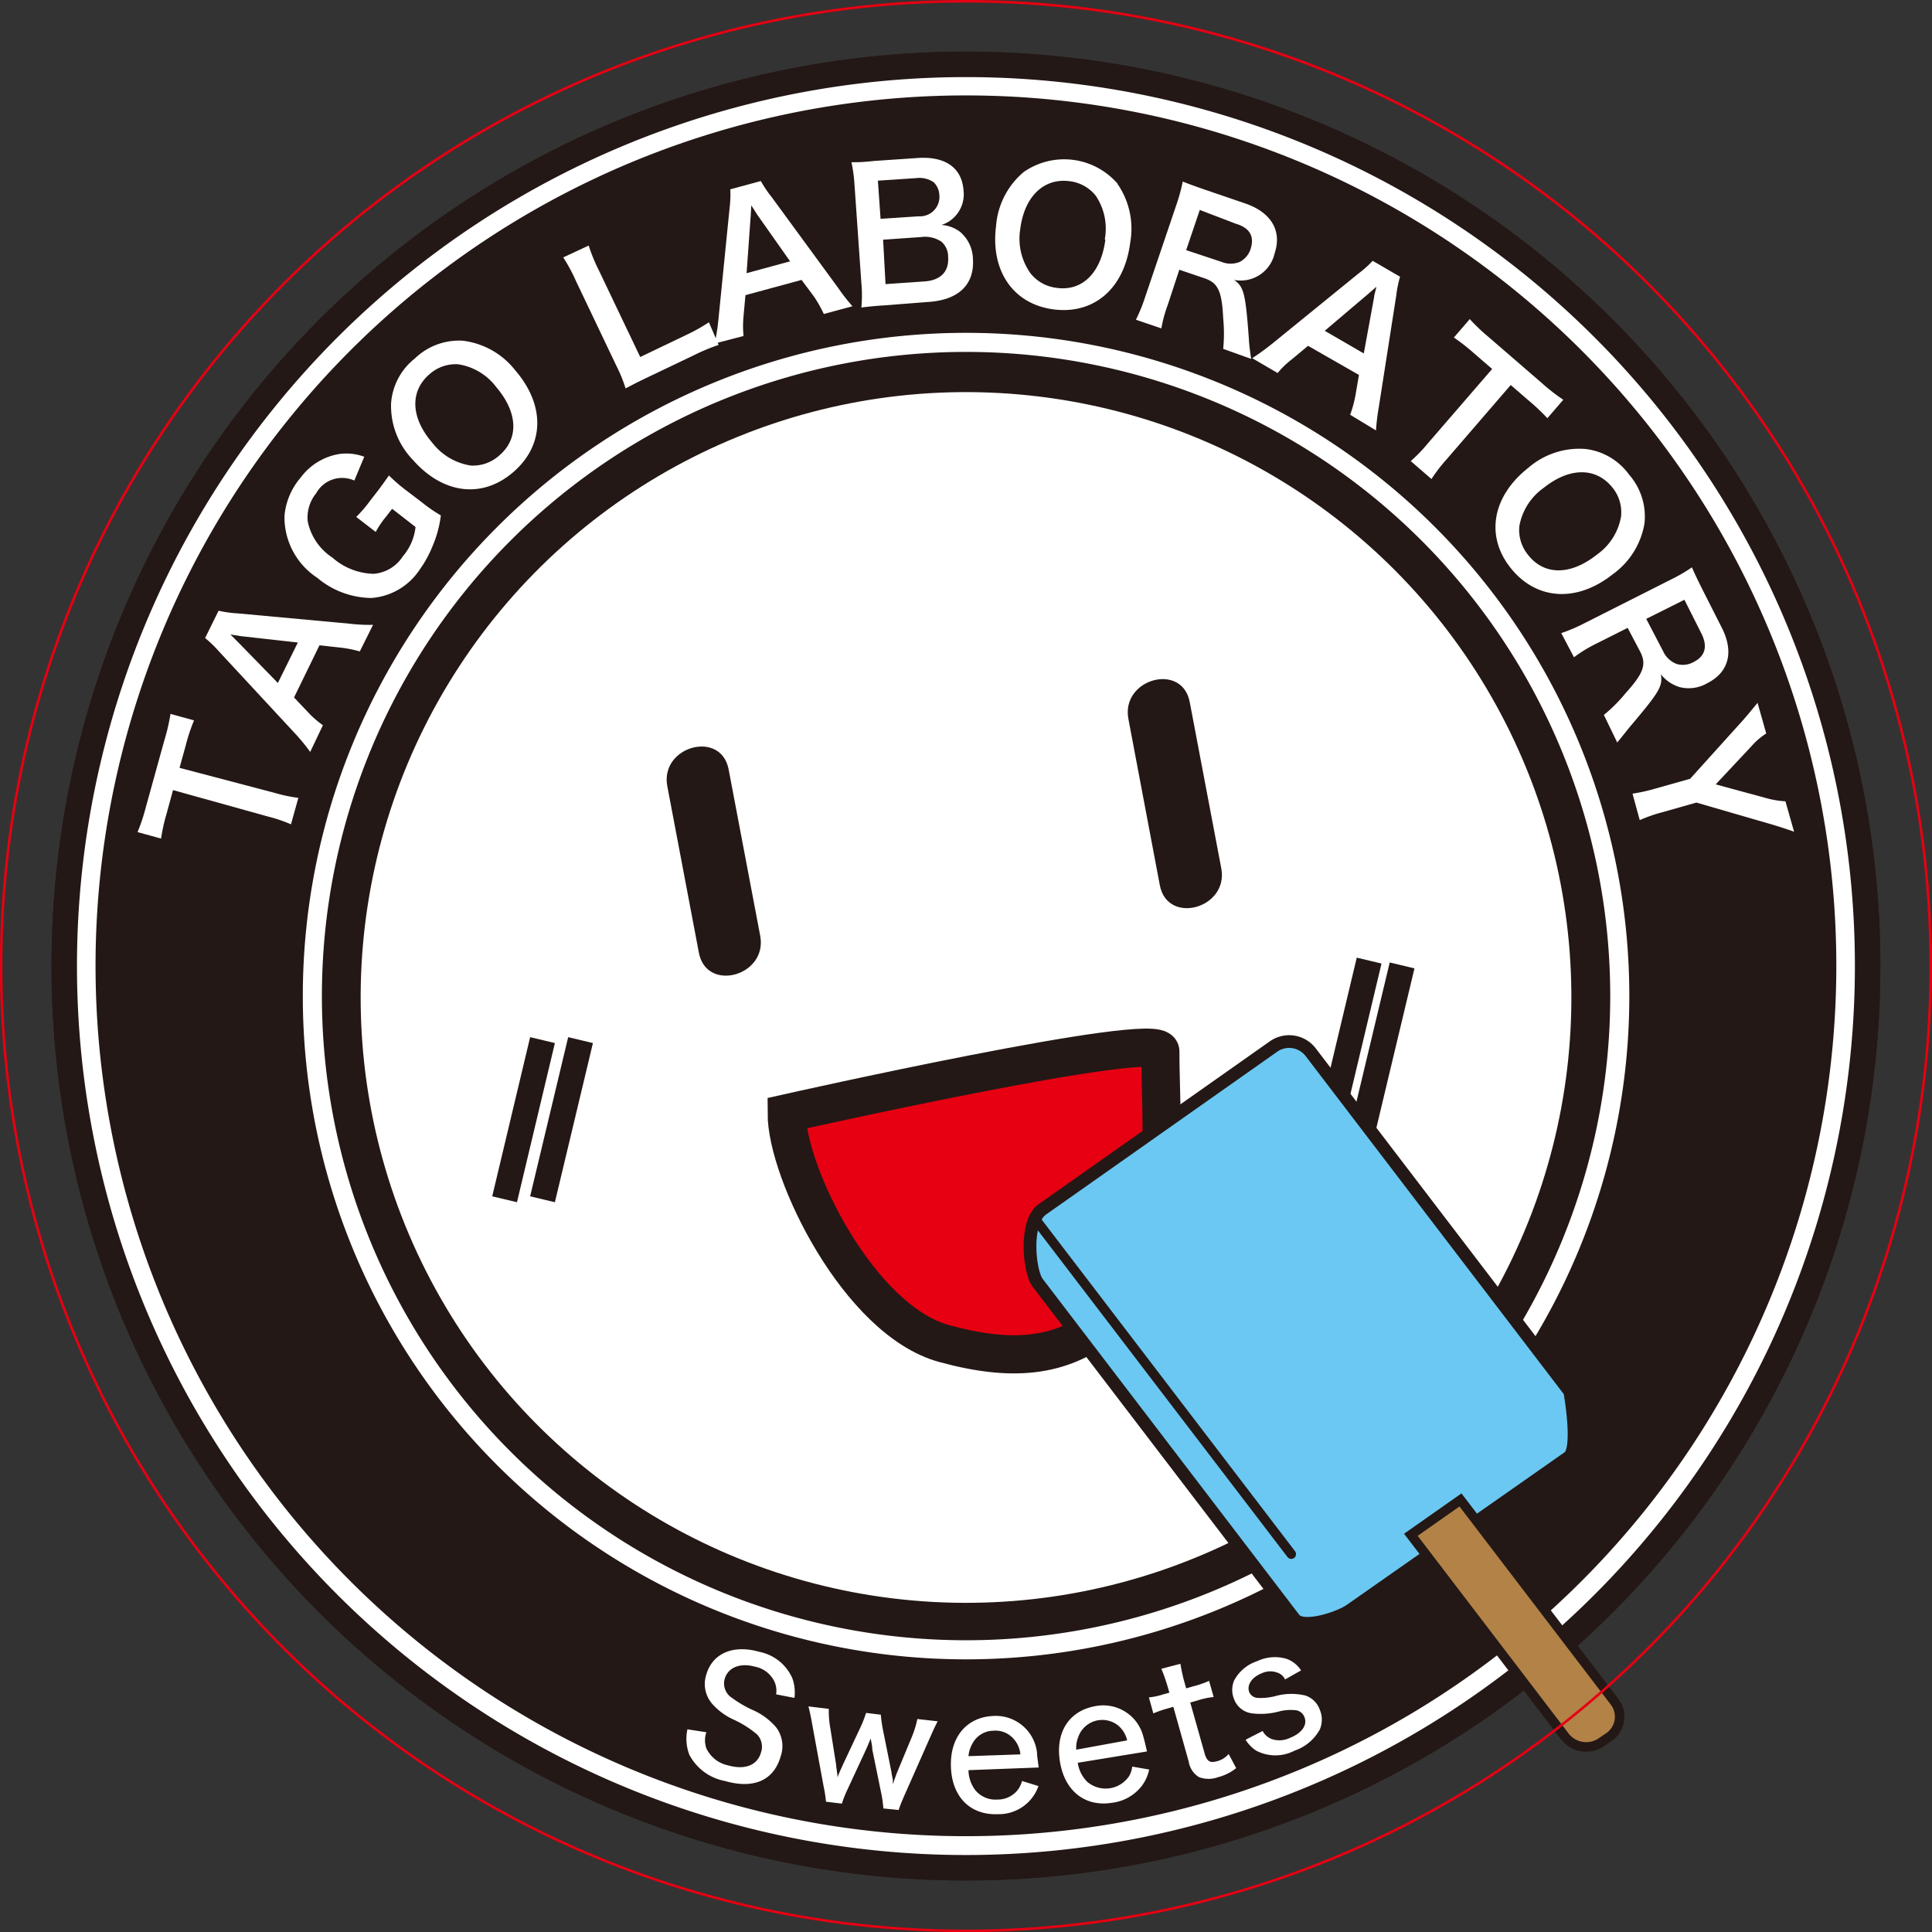 <svg xmlns="http://www.w3.org/2000/svg" viewBox="0 0 151.85 151.85"><rect x="0" y="0" width="151.85" height="151.85" fill="#333333" stroke="none"/><defs><style>.cls-1,.cls-3,.cls-4,.cls-8{fill:#231815;}.cls-1,.cls-10,.cls-11,.cls-2,.cls-3,.cls-6,.cls-7,.cls-9{stroke:#231815;}.cls-1,.cls-10,.cls-11,.cls-12,.cls-2,.cls-3,.cls-4,.cls-6,.cls-7,.cls-9{stroke-miterlimit:10;}.cls-1,.cls-2,.cls-6{stroke-width:2px;}.cls-2,.cls-5{fill:#fff;}.cls-3{stroke-width:5px;}.cls-4{stroke:#fff;stroke-width:1.5px;}.cls-11,.cls-12,.cls-6{fill:none;}.cls-7{fill:#e60012;stroke-width:3px;}.cls-9{fill:#6bc8f2;}.cls-11,.cls-9{stroke-linecap:round;}.cls-10{fill:#b28247;}.cls-10,.cls-11{stroke-width:0.75px;}.cls-12{stroke:#e60012;stroke-width:0.2px;}</style></defs><title>アセット 1</title><g id="レイヤー_2" data-name="レイヤー 2"><g id="ホワイト"><path class="cls-1" d="M146.79,75.93A70.87,70.87,0,1,1,75.92,5.06,70.87,70.87,0,0,1,146.79,75.93Z"/></g><g id="レイヤー_1-2" data-name="レイヤー 1"><path class="cls-2" d="M146.79,75.93A70.87,70.87,0,1,1,75.93,5.06,70.85,70.85,0,0,1,146.79,75.93Z"/><path class="cls-3" d="M141.83,75.93A65.91,65.91,0,1,1,75.93,10,65.9,65.9,0,0,1,141.83,75.93Z"/><path class="cls-4" d="M127.31,78.29A51.38,51.38,0,1,1,75.93,26.91,51.38,51.38,0,0,1,127.31,78.29Z"/><path class="cls-5" d="M21.63,62.33a11.89,11.89,0,0,0,1.82.38l-.58,2.08a11.22,11.22,0,0,0-1.76-.6L13.6,62.1,13.08,64a14,14,0,0,0-.42,1.91l-1.85-.51a13.87,13.87,0,0,0,.62-1.84l1.51-5.45a14.79,14.79,0,0,0,.46-2l1.85.51a14.15,14.15,0,0,0-.66,2l-.48,1.73Z"/><path class="cls-5" d="M28.28,51.2a9.49,9.49,0,0,0-1.52-.3l-1.65-.18-2,4.1L24.23,56a7.25,7.25,0,0,0,1.15,1l-1,2.1a15,15,0,0,0-1.17-1.43l-6-6.47a8.67,8.67,0,0,0-1.09-1.05L17.18,48a8.94,8.94,0,0,0,1.51.21l8.79.81a13,13,0,0,0,1.84.09ZM18.94,50l-.83-.13.6.6,3.13,3.21,1.57-3.18Z"/><path class="cls-5" d="M33.12,39.45a12,12,0,0,0,1.53,1.06A8.88,8.88,0,0,1,34,42.92,8.69,8.69,0,0,1,33,44.75,5,5,0,0,1,29.19,47a6.72,6.72,0,0,1-4.26-1.59,5.69,5.69,0,0,1-2.57-4.87,5.32,5.32,0,0,1,1.27-3,4.72,4.72,0,0,1,3-1.85,4,4,0,0,1,2,.21l-.78,1.87a2.33,2.33,0,0,0-3,1A3,3,0,0,0,24.19,41a4.46,4.46,0,0,0,1.93,2.82,5.08,5.08,0,0,0,3.24,1.28,3,3,0,0,0,2.3-1.37,4.26,4.26,0,0,0,1-2.31l-1.84-1.43-.47.61a7.35,7.35,0,0,0-.82,1.21L28,40.63a10.39,10.39,0,0,0,1.11-1.3l.46-.59c.4-.52.64-.86,1-1.37a12.87,12.87,0,0,0,1.34,1.16Z"/><path class="cls-5" d="M36.38,26.78a6.18,6.18,0,0,1,4.12,2.33c2.36,2.74,2.3,5.88-.16,8s-5.56,1.71-7.92-1a6.09,6.09,0,0,1-1.68-4.44,4.94,4.94,0,0,1,1.86-3.49A5,5,0,0,1,36.38,26.78ZM39,30.42a4.61,4.61,0,0,0-3-1.79,3.09,3.09,0,0,0-2.24.78c-1.56,1.34-1.48,3.42.21,5.38A4.73,4.73,0,0,0,37,36.59a3.08,3.08,0,0,0,2.24-.79C40.8,34.47,40.7,32.41,39,30.42Z"/><path class="cls-5" d="M56.48,27.11a15.12,15.12,0,0,0-1.88.78l-3.81,1.82c-.73.35-1.17.58-1.62.82a11.25,11.25,0,0,0-.71-1.75l-3.19-6.69a13.71,13.71,0,0,0-1-1.86l2-.93a13.22,13.22,0,0,0,.8,1.95l3.25,6.81,3.61-1.73a14.14,14.14,0,0,0,1.79-1Z"/><path class="cls-5" d="M64.75,24.68A10.23,10.23,0,0,0,64,23.34L63,22l-4.41,1.2-.15,1.65a8.23,8.23,0,0,0,0,1.56L56.17,27a15.75,15.75,0,0,0,.29-1.83l.88-8.78a8.69,8.69,0,0,0,.06-1.51l2.4-.65a9.16,9.16,0,0,0,.85,1.26l5.22,7.13A15.13,15.13,0,0,0,67,24.07ZM59.5,16.85l-.45-.71L59,17l-.32,4.47,3.42-.93Z"/><path class="cls-5" d="M69.53,24c-.83.05-1.24.1-1.83.17a10.34,10.34,0,0,0,0-1.94l-.54-7.74a11.59,11.59,0,0,0-.24-1.74c.61,0,.83,0,1.8-.1l3.37-.23c2.2-.16,3.51.76,3.64,2.54A2.53,2.53,0,0,1,75.07,17a2.42,2.42,0,0,1-1.08.68,2.72,2.72,0,0,1,1.48.55,2.88,2.88,0,0,1,1,2.12c.13,2-1.11,3.22-3.48,3.38ZM72.21,17a1.53,1.53,0,0,0,1.62-1.68,1.48,1.48,0,0,0-.45-1A2,2,0,0,0,72,14l-3,.2.21,3ZM69.6,22.33l3.06-.21c1.27-.09,1.94-.77,1.86-1.92A1.56,1.56,0,0,0,74,19a2.31,2.31,0,0,0-1.59-.37l-3,.21Z"/><path class="cls-5" d="M87.83,14.45a6.19,6.19,0,0,1,1,4.62c-.45,3.59-2.83,5.65-6,5.25s-5-3-4.54-6.58a6.14,6.14,0,0,1,2.17-4.22,5.56,5.56,0,0,1,7.39.93Zm-1,4.37a4.61,4.61,0,0,0-.71-3.44,3.08,3.08,0,0,0-2.07-1.14c-2-.26-3.54,1.2-3.86,3.76A4.69,4.69,0,0,0,81,21.49a3.08,3.08,0,0,0,2.09,1.14C85.08,22.89,86.55,21.43,86.88,18.82Z"/><path class="cls-5" d="M96.14,27.42a12.31,12.31,0,0,0,0-2.4c-.1-2.12-.4-2.78-1.45-3.14l-2-.68L91.77,24a10,10,0,0,0-.49,1.81l-2-.68A12.59,12.59,0,0,0,90,23.36l2.47-7.29a13.92,13.92,0,0,0,.49-1.8c.56.22,1,.38,1.72.63L97.9,16c2,.7,2.88,2.13,2.28,3.92A2.73,2.73,0,0,1,97,22c.76.56.89,1,1.16,4.65,0,.28.11,1.13.18,1.56ZM96,20.58a1.9,1.9,0,0,0,1.45,0,1.73,1.73,0,0,0,.84-1c.33-1-.06-1.67-1.17-2L94.3,16.5l-1.07,3.16Z"/><path class="cls-5" d="M106.12,32.6a9.59,9.59,0,0,0,.41-1.5l.28-1.63-4-2.29-1.27,1.06a6.46,6.46,0,0,0-1.12,1.08l-2-1.17c.37-.23.94-.64,1.5-1.08l6.85-5.57a8.36,8.36,0,0,0,1.12-1l2.15,1.25a9.15,9.15,0,0,0-.3,1.49L108.37,32a16.66,16.66,0,0,0-.22,1.83ZM108,23.36c0-.17.08-.34.18-.82l-.63.55L104.12,26l3.07,1.78Z"/><path class="cls-5" d="M113.64,36.17a12.19,12.19,0,0,0-1.13,1.48l-1.63-1.41a11.19,11.19,0,0,0,1.3-1.34l5.1-5.9-1.46-1.26a15.19,15.19,0,0,0-1.55-1.21l1.25-1.45a14.67,14.67,0,0,0,1.41,1.35l4.28,3.7a15,15,0,0,0,1.66,1.29l-1.25,1.45a17,17,0,0,0-1.53-1.44l-1.35-1.17Z"/><path class="cls-5" d="M129.25,41.15a6.18,6.18,0,0,1-2.51,4c-2.84,2.24-6,2-8-.5s-1.47-5.63,1.38-7.88a6.12,6.12,0,0,1,4.51-1.48,4.94,4.94,0,0,1,3.4,2A5,5,0,0,1,129.25,41.15ZM125.5,43.6a4.62,4.62,0,0,0,1.91-3,3.07,3.07,0,0,0-.67-2.27c-1.28-1.61-3.36-1.62-5.39,0a4.69,4.69,0,0,0-1.93,3,3.08,3.08,0,0,0,.68,2.28C121.37,45.24,123.44,45.23,125.5,43.6Z"/><path class="cls-5" d="M126.06,56.19a11.82,11.82,0,0,0,1.7-1.7c1.42-1.57,1.66-2.26,1.17-3.24l-1-1.9-2.61,1.31a10.87,10.87,0,0,0-1.61,1l-1-1.9A12.59,12.59,0,0,0,124.5,49l6.87-3.47a12.19,12.19,0,0,0,1.61-.94c.24.55.43.95.78,1.65l1.55,3.06c1,1.94.57,3.54-1.11,4.39A2.9,2.9,0,0,1,132,54a3,3,0,0,1-1.46-1c.15.93-.08,1.35-2.43,4.12-.18.22-.71.89-1,1.24Zm4.66-5a1.93,1.93,0,0,0,1.07,1,1.74,1.74,0,0,0,1.33-.16c.91-.46,1.12-1.23.59-2.27l-1.32-2.62-3,1.5Z"/><path class="cls-5" d="M128.31,62.38a13.69,13.69,0,0,0,1.8-.4l2.73-.77L137,56.6c.27-.3.63-.74,1.14-1.36l.68,2.41a5.4,5.4,0,0,0-1.16,1l-2.81,3,3.94,1.07a6.85,6.85,0,0,0,1.54.26l.68,2.39c-.33-.12-1.23-.42-1.68-.55l-6-1.74-2.71.77a11.23,11.23,0,0,0-1.74.61Z"/><circle class="cls-5" cx="75.93" cy="78.39" r="47.58" transform="translate(-6.48 149.95) rotate(-86.88)"/><line class="cls-6" x1="42.64" y1="81.75" x2="39.66" y2="94.26"/><path class="cls-7" d="M61.83,87.5c0,4.67,5.68,16.27,12.38,18.1,5.56,1.52,9.63,1.12,13.31-2.24C92.34,99,91.17,87.54,91.2,82.64,91.21,80.89,61.83,87.5,61.83,87.5Z"/><line class="cls-6" x1="45.63" y1="81.75" x2="42.64" y2="94.26"/><line class="cls-6" x1="107.61" y1="75.5" x2="104.63" y2="88.01"/><line class="cls-6" x1="110.2" y1="75.88" x2="107.21" y2="88.4"/><path class="cls-8" d="M88.69,56.51l2.47,13.07c.6,3.15,5.42,1.82,4.83-1.33L93.51,55.18c-.6-3.16-5.42-1.82-4.82,1.33Z"/><path class="cls-8" d="M52.45,61.8l2.48,13.08c.6,3.16,5.42,1.82,4.82-1.33L57.27,60.48c-.6-3.16-5.42-1.82-4.82,1.32Z"/></g><g id="fonts"><path class="cls-9" d="M106.15,126.54l17.13-12c.92-.65.1-5.17.1-5.17L103,82.68a2.13,2.13,0,0,0-2.9-.43L82,95c-1.53.94-1.11,5-.43,5.84l20.14,26.37C102.34,128.12,105.23,127.19,106.15,126.54Z"/><path class="cls-10" d="M125.9,136.91l.56-.38a1.94,1.94,0,0,0,.44-2.78l-12.11-15.86-3.9,2.74L123,136.49A2.12,2.12,0,0,0,125.9,136.91Z"/><line class="cls-11" x1="101.49" y1="122.15" x2="81.48" y2="95.96"/><g id="outlined"><path class="cls-5" d="M55.52,136.15a1.92,1.92,0,0,0,0,1.27,2.44,2.44,0,0,0,1.69,1.33c1.33.38,2.31,0,2.6-1a1.4,1.4,0,0,0-.3-1.42,7.94,7.94,0,0,0-1.93-1.21,5,5,0,0,1-1.6-1.2,2.38,2.38,0,0,1-.47-2.29c.48-1.68,2.11-2.39,4.17-1.8a3.6,3.6,0,0,1,2.59,2.06,3.29,3.29,0,0,1,.17,1.56L61,133.17a1.75,1.75,0,0,0-.13-1A2.14,2.14,0,0,0,59.35,131c-1.16-.33-2.13.05-2.39.95a1.34,1.34,0,0,0,.59,1.51,8.88,8.88,0,0,0,1.63.95A5.12,5.12,0,0,1,61,135.76a2.45,2.45,0,0,1,.36,2.28c-.54,1.9-2.12,2.59-4.39,1.94a4,4,0,0,1-2.79-2.06,3.53,3.53,0,0,1-.15-2Z"/><path class="cls-5" d="M69.43,142.14a8.58,8.58,0,0,0-.16-1.16l-.71-3.47c0-.1,0-.24-.13-.87-.11.29-.29.71-.35.84l-1.48,3.19a8.3,8.3,0,0,0-.43,1.09l-1.25-.15a9.43,9.43,0,0,0-.18-1.17l-.86-4.68c-.1-.58-.22-1.2-.34-1.64l1.6.19a7.89,7.89,0,0,0,.12,1.52l.46,2.89c0,.17.08.57.12,1,0-.16.34-.84.4-1l1.41-3a9,9,0,0,0,.42-1.09l1.16.14a10.75,10.75,0,0,0,.16,1.15l.68,3.38c0,.11.08.43.11.63a2.17,2.17,0,0,0,0,.3c.2-.58.31-.88.32-.9l1.15-2.77a7.73,7.73,0,0,0,.45-1.45l1.6.18c-.19.36-.25.48-.71,1.52l-1.93,4.36c-.24.56-.33.79-.43,1.09Z"/><path class="cls-5" d="M76.12,139.13a2.67,2.67,0,0,0,.55,1.59,2.05,2.05,0,0,0,1.71.72,2,2,0,0,0,1.59-.73,2.06,2.06,0,0,0,.36-.73l1.29.4a3.3,3.3,0,0,1-3.21,2.21c-2.16.08-3.59-1.37-3.67-3.72s1.24-3.9,3.32-4a3.26,3.26,0,0,1,3.45,2.92c0,.17,0,.17.13,1.13Zm4.08-1.24a2.1,2.1,0,0,0-.67-1.36,1.87,1.87,0,0,0-1.45-.5,1.89,1.89,0,0,0-1.67,1.05,2.36,2.36,0,0,0-.29.95Z"/><path class="cls-5" d="M84.71,138.55a2.62,2.62,0,0,0,.75,1.5,2.23,2.23,0,0,0,3.27-.43,1.92,1.92,0,0,0,.26-.77l1.33.23a3.21,3.21,0,0,1-.55,1.25,3.48,3.48,0,0,1-2.34,1.36c-2.13.35-3.74-.9-4.12-3.22s.72-4,2.77-4.37a3.25,3.25,0,0,1,3.8,2.46c.05.16.05.16.27,1.1Zm3.88-1.76a2.11,2.11,0,0,0-.84-1.27,2,2,0,0,0-3,1,2.27,2.27,0,0,0-.16,1Z"/><path class="cls-5" d="M92.78,130.77a11.81,11.81,0,0,0,.33,1.5l.12.43.56-.16a7.32,7.32,0,0,0,1.24-.43l.36,1.27a6.11,6.11,0,0,0-1.26.27l-.58.16,1.13,4c.18.63.42.78,1,.61a1.78,1.78,0,0,0,.89-.56l.59,1.11a3.73,3.73,0,0,1-1.42.71,2.16,2.16,0,0,1-1.5,0,1.75,1.75,0,0,1-.81-1.22l-1.21-4.31-.48.14a8.2,8.2,0,0,0-1.09.38l-.35-1.26a5,5,0,0,0,1.13-.24l.48-.13-.12-.42a13.74,13.74,0,0,0-.51-1.46Z"/><path class="cls-5" d="M99.24,136.05a1.37,1.37,0,0,0,.73.64,1.89,1.89,0,0,0,1.42-.1c.93-.37,1.38-1,1.14-1.62a.85.85,0,0,0-.61-.54,3.64,3.64,0,0,0-1.48.11,5.56,5.56,0,0,1-2,.13A1.73,1.73,0,0,1,97,133.56a1.9,1.9,0,0,1,0-1.48,3.18,3.18,0,0,1,1.82-1.52,3.22,3.22,0,0,1,2.33-.17,2.27,2.27,0,0,1,1.11.9L101,132a1,1,0,0,0-.49-.49,1.59,1.59,0,0,0-1.33,0c-.79.31-1.19.92-1,1.47a.77.77,0,0,0,.63.47,4.75,4.75,0,0,0,1.39-.13,4.7,4.7,0,0,1,2.42-.05,1.82,1.82,0,0,1,1.12,1.13,2,2,0,0,1,0,1.52,3.58,3.58,0,0,1-2,1.68,3.25,3.25,0,0,1-3,0,2.75,2.75,0,0,1-.84-.86Z"/></g></g><g id="カットライン"><path class="cls-12" d="M151.75,75.93A75.83,75.83,0,1,1,75.93.1,75.83,75.83,0,0,1,151.75,75.93Z"/></g></g></svg>